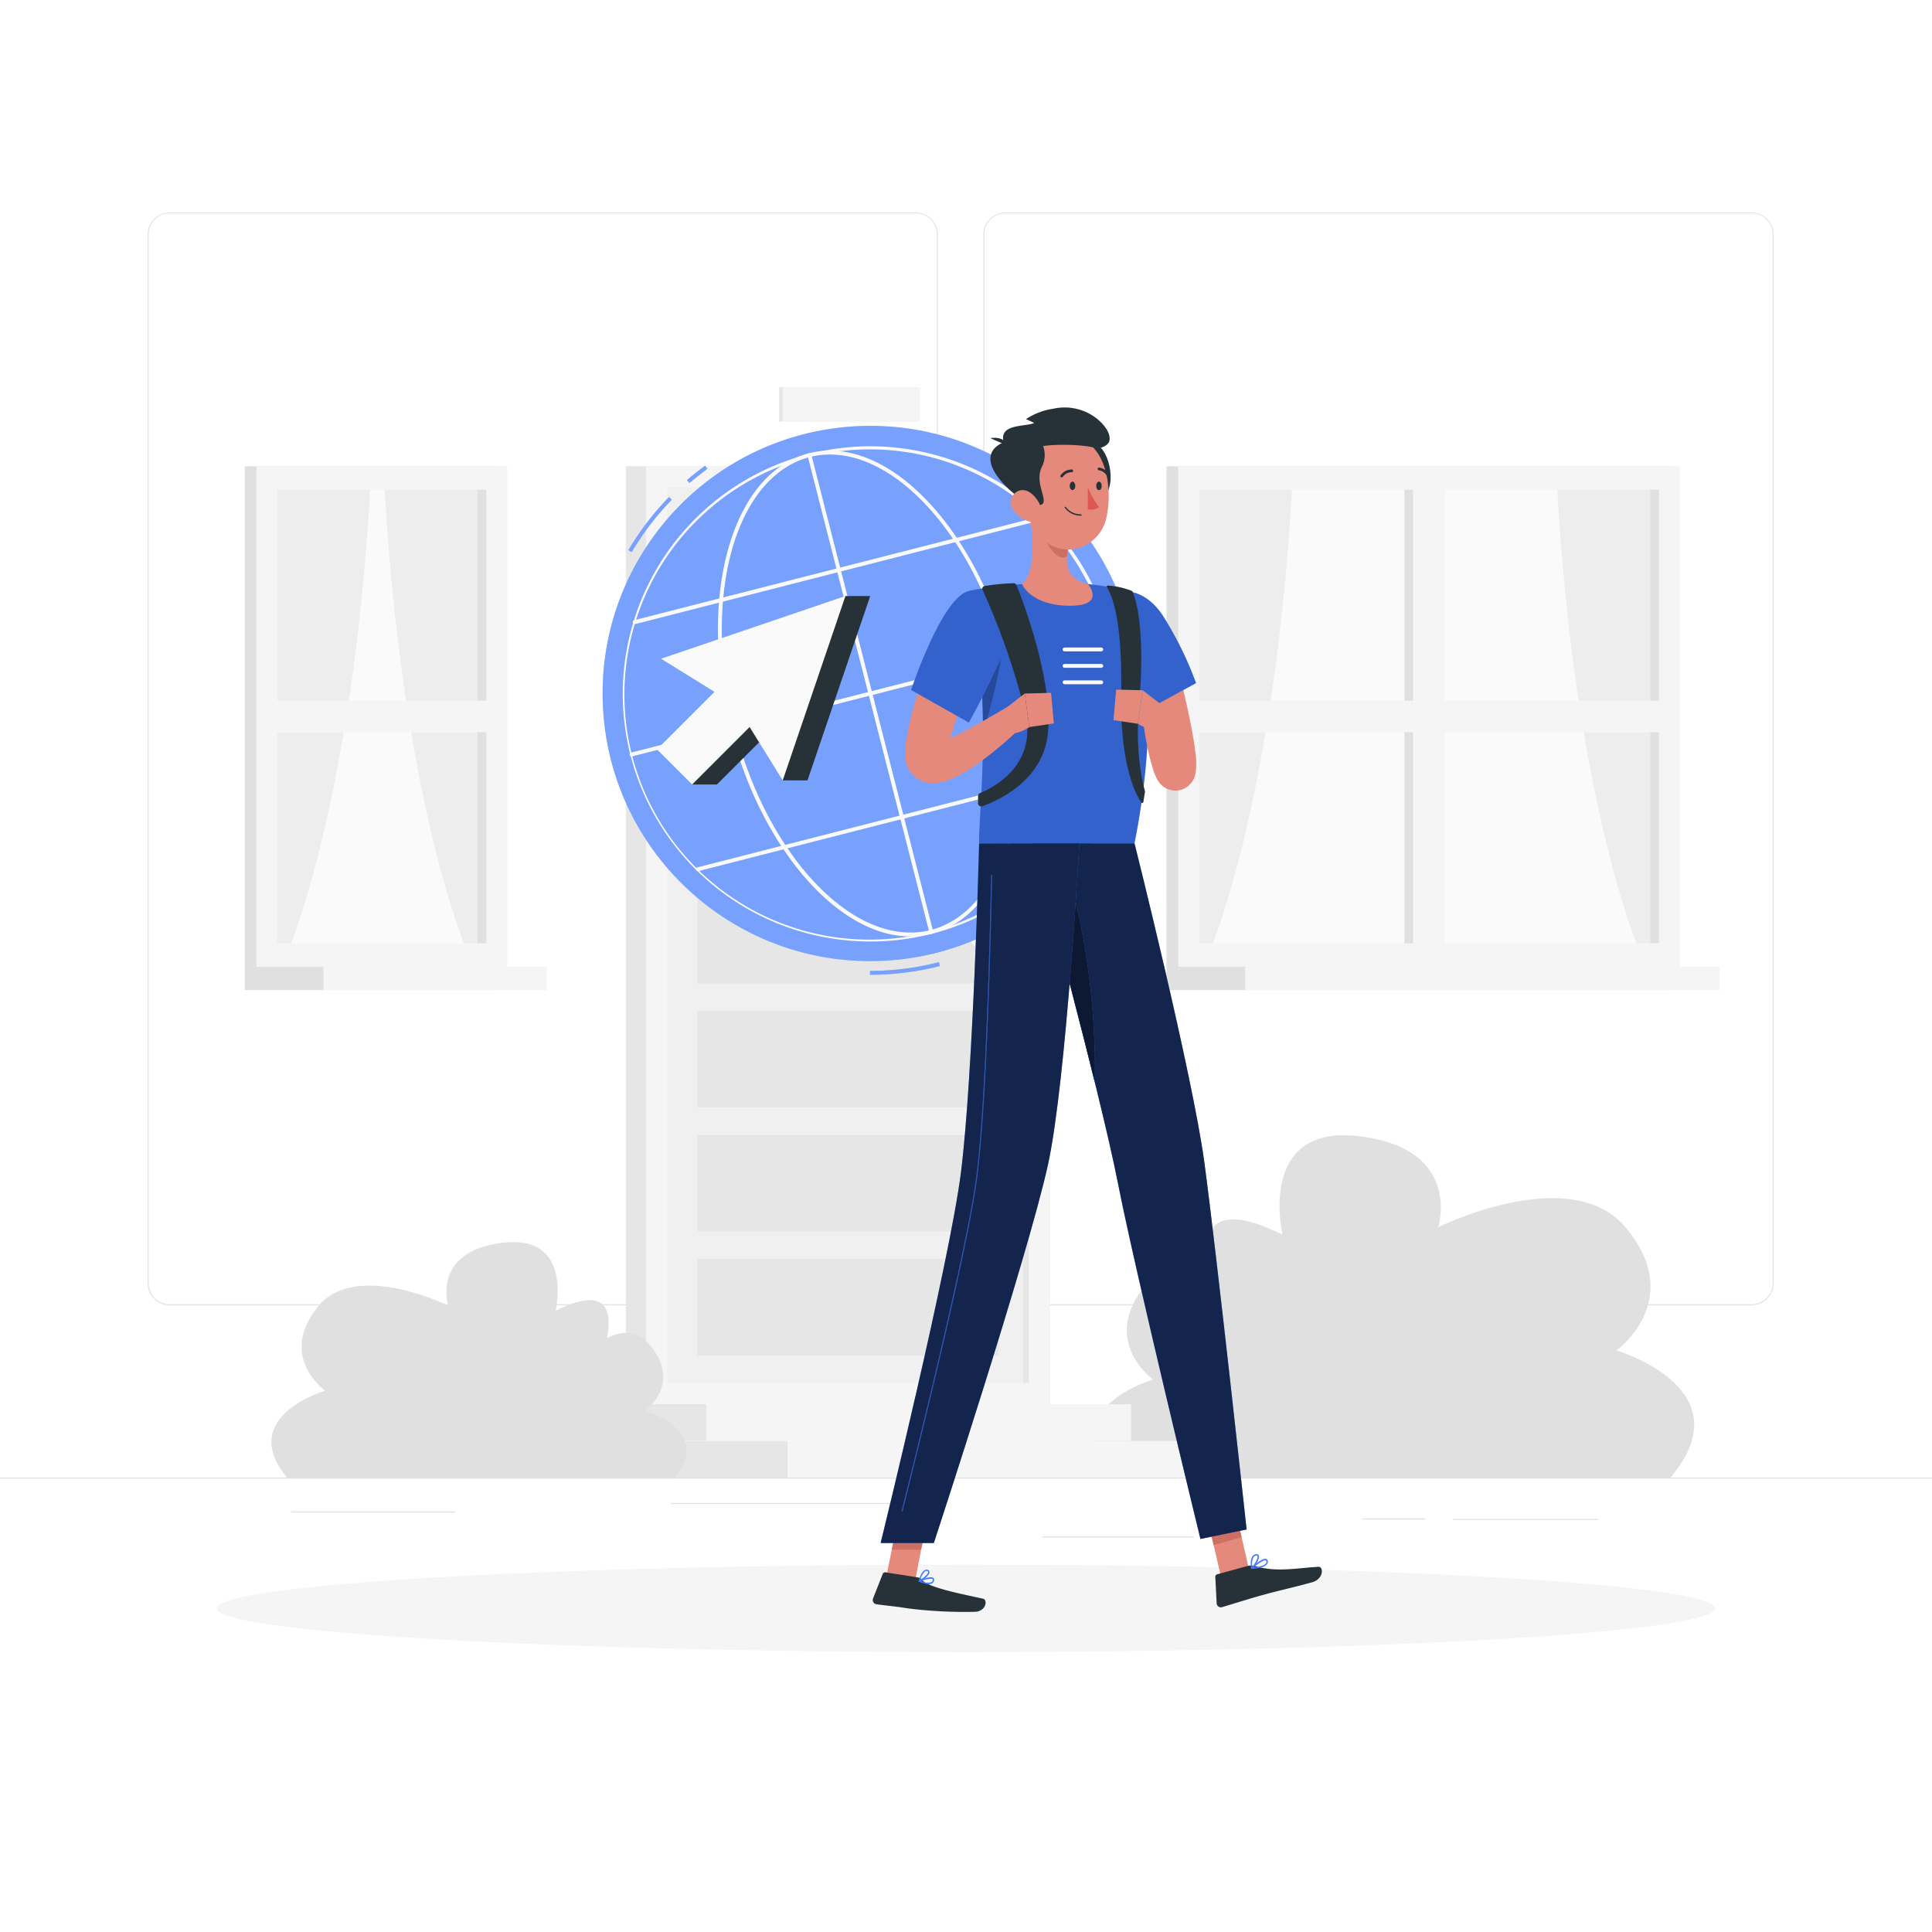 <svg xmlns="http://www.w3.org/2000/svg" viewBox="0 0 500 500"><g id="freepik--background-complete--inject-35"><rect y="382.4" width="500" height="0.25" style="fill:#e0e0e0"></rect><rect x="352.57" y="392.99" width="16.21" height="0.25" style="fill:#e0e0e0"></rect><rect x="376.11" y="393.11" width="37.56" height="0.25" style="fill:#e0e0e0"></rect><rect x="269.75" y="397.64" width="39.24" height="0.25" style="fill:#e0e0e0"></rect><rect x="173.59" y="388.97" width="61.85" height="0.25" style="fill:#e0e0e0"></rect><rect x="75.42" y="391.19" width="42.46" height="0.25" style="fill:#e0e0e0"></rect><path d="M237,337.8H43.91a5.71,5.71,0,0,1-5.7-5.71V60.66A5.71,5.71,0,0,1,43.91,55H237a5.71,5.71,0,0,1,5.71,5.71V332.09A5.71,5.71,0,0,1,237,337.8ZM43.91,55.2a5.46,5.46,0,0,0-5.45,5.46V332.09a5.46,5.46,0,0,0,5.45,5.46H237a5.47,5.47,0,0,0,5.46-5.46V60.66A5.47,5.47,0,0,0,237,55.2Z" style="fill:#e0e0e0"></path><path d="M453.31,337.8H260.21a5.72,5.72,0,0,1-5.71-5.71V60.66A5.72,5.72,0,0,1,260.21,55h193.1A5.71,5.71,0,0,1,459,60.66V332.09A5.71,5.71,0,0,1,453.31,337.8ZM260.21,55.2a5.47,5.47,0,0,0-5.46,5.46V332.09a5.47,5.47,0,0,0,5.46,5.46h193.1a5.47,5.47,0,0,0,5.46-5.46V60.66a5.47,5.47,0,0,0-5.46-5.46Z" style="fill:#e0e0e0"></path><path d="M418.32,349.5s18-12.82,2.62-31.6c-14.24-17.43-48.72-.3-48.72-.3s6.37-20.26-20.37-23.54-19.94,25.49-19.94,25.49c-20.38-10.24-21,1.5-19.2,10.28-5-2.67-11.13-3.51-16.31,2.83-11.83,14.48,2,24.36,2,24.36s-25.91,7.54-10.79,25.38H432.31C451.92,359.27,418.32,349.5,418.32,349.5Z" style="fill:#e0e0e0"></path><rect x="161.97" y="120.66" width="109.76" height="242.76" style="fill:#e6e6e6"></rect><rect x="201.65" y="100.24" width="35.62" height="8.84" style="fill:#e6e6e6"></rect><rect x="202.56" y="100.24" width="35.62" height="8.84" style="fill:#f5f5f5"></rect><rect x="167.18" y="120.66" width="104.56" height="242.76" style="fill:#f5f5f5"></rect><rect x="103.59" y="195.26" width="231.74" height="93.55" transform="translate(461.49 22.58) rotate(90)" style="fill:#f0f0f0"></rect><rect x="206.97" y="106.76" width="24.97" height="77.95" transform="translate(365.19 -73.72) rotate(90)" style="fill:#e6e6e6"></rect><rect x="206.97" y="138.86" width="24.97" height="77.95" transform="translate(397.29 -41.62) rotate(90)" style="fill:#e6e6e6"></rect><rect x="206.97" y="170.96" width="24.97" height="77.95" transform="translate(429.39 -9.52) rotate(90)" style="fill:#e6e6e6"></rect><rect x="206.97" y="203.06" width="24.97" height="77.95" transform="translate(461.49 22.58) rotate(90)" style="fill:#e6e6e6"></rect><rect x="206.97" y="235.16" width="24.97" height="77.95" transform="translate(493.59 54.68) rotate(90)" style="fill:#e6e6e6"></rect><rect x="206.97" y="267.26" width="24.97" height="77.95" transform="translate(525.69 86.78) rotate(90)" style="fill:#e6e6e6"></rect><rect x="206.97" y="299.36" width="24.97" height="77.95" transform="translate(557.79 118.88) rotate(90)" style="fill:#e6e6e6"></rect><rect x="149.65" y="241.32" width="231.74" height="1.43" transform="translate(507.55 -23.48) rotate(90)" style="fill:#e6e6e6"></rect><path d="M260.27,241.55a4.7,4.7,0,1,1-4.7-4.69A4.69,4.69,0,0,1,260.27,241.55Z" style="fill:#fafafa"></path><rect x="161.97" y="363.41" width="20.94" height="9.49" style="fill:#e6e6e6"></rect><rect x="182.91" y="363.41" width="109.81" height="9.49" transform="translate(475.64 736.32) rotate(180)" style="fill:#f5f5f5"></rect><rect x="161.97" y="372.91" width="41.88" height="9.49" style="fill:#e6e6e6"></rect><rect x="203.86" y="372.91" width="109.81" height="9.49" transform="translate(517.52 755.3) rotate(180)" style="fill:#f5f5f5"></rect><rect x="301.9" y="120.66" width="129.83" height="129.56" style="fill:#e0e0e0"></rect><rect x="304.91" y="120.66" width="129.83" height="129.56" style="fill:#f5f5f5"></rect><rect x="301.9" y="250.21" width="129.83" height="6.02" style="fill:#e0e0e0"></rect><rect x="322.25" y="250.21" width="122.74" height="6.02" style="fill:#f5f5f5"></rect><rect x="311.13" y="125.93" width="117.4" height="119" transform="translate(555.26 -184.39) rotate(90)" style="fill:#fafafa"></rect><path d="M310.33,126.74V244.13h3.5s16.05-38.41,20.53-117.39Z" style="fill:#e0e0e0;opacity:0.5"></path><path d="M427.05,126.74V244.13h-3.51s-16-38.41-20.52-117.39Z" style="fill:#e0e0e0;opacity:0.5"></path><rect x="369.49" y="184.3" width="117.4" height="2.28" transform="translate(613.63 -242.76) rotate(90)" style="fill:#e0e0e0"></rect><rect x="305.91" y="184.3" width="117.4" height="2.28" transform="translate(550.04 -179.17) rotate(90)" style="fill:#e0e0e0"></rect><rect x="307.15" y="181.35" width="125.35" height="8.16" style="fill:#f5f5f5"></rect><rect x="307.15" y="181.35" width="125.35" height="8.16" transform="translate(555.26 -184.39) rotate(90)" style="fill:#f5f5f5"></rect><rect x="63.35" y="120.66" width="64.92" height="129.56" style="fill:#e0e0e0"></rect><rect x="66.36" y="120.66" width="64.92" height="129.56" style="fill:#f5f5f5"></rect><rect x="63.35" y="250.21" width="64.92" height="6.02" style="fill:#e0e0e0"></rect><rect x="83.69" y="250.21" width="57.83" height="6.02" style="fill:#f5f5f5"></rect><rect x="40.12" y="158.39" width="117.4" height="54.09" transform="translate(284.25 86.62) rotate(90)" style="fill:#fafafa"></rect><path d="M71.77,126.74V244.13h3.51s16-38.41,20.52-117.39Z" style="fill:#e0e0e0;opacity:0.5"></path><path d="M123.58,126.74V244.13h-3.5s-16-38.41-20.53-117.39Z" style="fill:#e0e0e0;opacity:0.5"></path><rect x="66.02" y="184.3" width="117.4" height="2.28" transform="translate(310.16 60.71) rotate(90)" style="fill:#e0e0e0"></rect><rect x="68.6" y="181.35" width="60.44" height="8.16" style="fill:#f5f5f5"></rect><path d="M84.14,359.91s-12.41-8.85-1.81-21.82c9.83-12,33.65-.2,33.65-.2s-4.4-14,14.06-16.27,13.77,17.61,13.77,17.61c14.08-7.08,14.49,1,13.26,7.1,3.47-1.84,7.69-2.43,11.27,1.95,8.17,10-1.4,16.83-1.4,16.83s17.9,5.2,7.45,17.52H74.47C60.93,366.66,84.14,359.91,84.14,359.91Z" style="fill:#e0e0e0"></path></g><g id="freepik--Shadow--inject-35"><ellipse cx="250" cy="416.24" rx="193.89" ry="11.32" style="fill:#f5f5f5"></ellipse></g><g id="freepik--Character--inject-35"><circle cx="225.21" cy="179.49" r="69.26" transform="translate(-10.07 13.41) rotate(-3.34)" style="fill:#407BFF"></circle><circle cx="225.21" cy="179.49" r="69.26" transform="translate(-10.07 13.41) rotate(-3.34)" style="fill:#fafafa;opacity:0.3"></circle><path d="M178.43,125l-.65-.75c1.51-1.31,3.1-2.56,4.71-3.73l.59.81C181.49,122.5,179.92,123.74,178.43,125Z" style="fill:#407BFF"></path><path d="M178.43,125l-.65-.75c1.51-1.31,3.1-2.56,4.71-3.73l.59.81C181.49,122.5,179.92,123.74,178.43,125Z" style="fill:#fafafa;opacity:0.3"></path><path d="M163.48,142.89l-.86-.51a73.47,73.47,0,0,1,10.53-13.76l.72.69A72.62,72.62,0,0,0,163.48,142.89Z" style="fill:#407BFF"></path><path d="M163.48,142.89l-.86-.51a73.47,73.47,0,0,1,10.53-13.76l.72.69A72.62,72.62,0,0,0,163.48,142.89Z" style="fill:#fafafa;opacity:0.3"></path><path d="M225.16,252.27v-1A72.17,72.17,0,0,0,243,249l.25,1A73.24,73.24,0,0,1,225.16,252.27Z" style="fill:#407BFF"></path><path d="M225.16,252.27v-1A72.17,72.17,0,0,0,243,249l.25,1A73.24,73.24,0,0,1,225.16,252.27Z" style="fill:#fafafa;opacity:0.3"></path><path d="M225.3,243.66a64.08,64.08,0,1,1,25.56-5.34l-.2-.46.2.46A63.79,63.79,0,0,1,225.3,243.66Zm-.16-127.36a63.44,63.44,0,1,0,23.16,4.42A62.84,62.84,0,0,0,225.14,116.3Z" style="fill:#fafafa"></path><path d="M235.64,242.35a26.13,26.13,0,0,1-9-1.67c-13.8-5.06-27-21.22-34.52-42.17-11.8-33-6.61-68.38,11.55-78.89,6-3.47,12.94-3.93,20.06-1.32,13.79,5.06,27,21.22,34.51,42.17,11.8,33,6.62,68.38-11.55,78.89l-.25-.43.25.43A21.84,21.84,0,0,1,235.64,242.35ZM214.79,117.63a21,21,0,0,0-10.59,2.85c-17.77,10.28-22.75,45.14-11.1,77.7,7.39,20.67,20.39,36.6,33.92,41.56,6.83,2.5,13.47,2.07,19.2-1.24C264,228.22,269,193.36,257.33,160.8c-7.39-20.67-20.39-36.6-33.92-41.56A25.07,25.07,0,0,0,214.79,117.63Z" style="fill:#fafafa"></path><path d="M163.52,195.76a.5.5,0,0,1-.13-1l123.4-31.53a.48.48,0,0,1,.6.36.5.5,0,0,1-.36.61L163.64,195.74Z" style="fill:#fafafa"></path><path d="M241,241.69a.49.49,0,0,1-.48-.38L209,117.92a.51.51,0,0,1,.36-.61.5.5,0,0,1,.61.36l31.53,123.39a.5.5,0,0,1-.36.61Z" style="fill:#fafafa"></path><path d="M180.63,225.45a.5.5,0,0,1-.49-.38.49.49,0,0,1,.36-.6l105.49-27a.5.5,0,0,1,.61.36.51.51,0,0,1-.36.61l-105.49,27A.25.25,0,0,1,180.63,225.45Z" style="fill:#fafafa"></path><path d="M164.32,161.49a.5.5,0,0,1-.13-1l105.49-26.95a.5.5,0,0,1,.61.36.5.5,0,0,1-.36.6l-105.49,27Z" style="fill:#fafafa"></path><polygon points="208.98 201.96 225.21 154.25 218.8 154.25 195.41 179.05 179.13 203.02 185.54 203.02 200.42 188.15 202.57 201.96 208.98 201.96" style="fill:#263238"></polygon><polygon points="202.57 201.96 218.8 154.25 171.09 170.48 184.91 179.05 170.03 193.93 179.13 203.02 194 188.15 202.57 201.96" style="fill:#fafafa"></polygon><polygon points="315.99 408.07 323.23 406.06 319.3 389.09 312.06 391.1 315.99 408.07" style="fill:#e4897b"></polygon><polygon points="240.13 392.06 240.13 392.07 238.39 401.04 236.85 409.01 229.42 407.84 230.79 401.04 232.61 392.07 232.61 392.06 240.13 392.06" style="fill:#e4897b"></polygon><path d="M237.51,408.23l-8.34-1.31a.67.67,0,0,0-.72.4l-2.51,6.37a1.11,1.11,0,0,0,.88,1.49c2.92.41,4.36.47,8,1.05a118.29,118.29,0,0,0,17.31.91c3.08,0,3.56-3.12,2.27-3.4-5.79-1.26-14.22-2.92-15.79-4.86A1.82,1.82,0,0,0,237.51,408.23Z" style="fill:#263238"></path><path d="M323,405.24,315,407.43a.65.65,0,0,0-.48.67l.35,6.83a1.1,1.1,0,0,0,1.4,1c2.84-.84,6.92-2.15,10.51-3.14,4.19-1.16,7.88-1.94,12.8-3.3,3-.83,3-4.06,1.64-4-6,.33-10.67,1.48-16.41-.18A3.51,3.51,0,0,0,323,405.24Z" style="fill:#263238"></path><polygon points="319.3 389.09 321.33 397.84 314.08 399.85 312.06 391.1 319.3 389.09" style="fill:#ce6f64"></polygon><polygon points="240.13 392.07 238.39 401.04 230.79 401.04 232.61 392.07 240.13 392.07" style="fill:#ce6f64"></polygon><path d="M293.61,218.25H253.4c-.16-3.46,1-14.45,1-28.56A199.27,199.27,0,0,0,252.32,160q-.54-3.57-1.27-7.14a103.47,103.47,0,0,1,13.46-1.7,147.52,147.52,0,0,1,17.09,0,75.18,75.18,0,0,1,11.56,2.08S302,176,293.61,218.25Z" style="fill:#407BFF"></path><path d="M293.61,218.25H253.4c-.16-3.46,1-14.45,1-28.56A199.27,199.27,0,0,0,252.32,160q-.54-3.57-1.27-7.14a103.47,103.47,0,0,1,13.46-1.7,147.52,147.52,0,0,1,17.09,0,75.18,75.18,0,0,1,11.56,2.08S302,176,293.61,218.25Z" style="opacity:0.2"></path><path d="M258.77,172.24a155.13,155.13,0,0,1-4.38,17.45A199.27,199.27,0,0,0,252.32,160C256.91,160.85,260,165.19,258.77,172.24Z" style="fill:#407BFF"></path><path d="M258.77,172.24a155.13,155.13,0,0,1-4.38,17.45A199.27,199.27,0,0,0,252.32,160C256.91,160.85,260,165.19,258.77,172.24Z" style="opacity:0.4"></path><path d="M285,168.58h-9.48a.5.5,0,0,1-.5-.5.51.51,0,0,1,.5-.5H285a.51.51,0,0,1,.5.5A.5.5,0,0,1,285,168.58Z" style="fill:#fafafa"></path><path d="M285,172.83h-9.48a.5.5,0,0,1,0-1H285a.5.5,0,0,1,0,1Z" style="fill:#fafafa"></path><path d="M285,177.08h-9.48a.51.51,0,0,1-.5-.5.5.5,0,0,1,.5-.5H285a.5.5,0,0,1,.5.5A.51.51,0,0,1,285,177.08Z" style="fill:#fafafa"></path><path d="M309.55,196.57c0-.61-.09-1.16-.17-1.69-.26-2.2-.6-4.26-1-6.33-.77-4.1-1.67-8.11-2.66-12.1s-2.05-7.92-3.28-11.87L291,167.92c1,3.83,2.11,7.72,3.19,11.57q1.06,3.8,2.1,7.58l-.33.11c.21,2.12.56,4.15,1,6.21a53,53,0,0,0,1.64,6.27,14.07,14.07,0,0,0,.86,2,5.89,5.89,0,0,0,.6.9,5,5,0,0,0,.92.92c.14.11.37.27.56.39l.44.23a4.2,4.2,0,0,0,.56.23,4.73,4.73,0,0,0,.74.19,4.88,4.88,0,0,0,1,.09,5.31,5.31,0,0,0,2.26-.56,5.2,5.2,0,0,0,1.53-1.18,4.89,4.89,0,0,0,.39-.49,4.49,4.49,0,0,0,.29-.45,6,6,0,0,0,.48-1.13,6.28,6.28,0,0,0,.23-1.06c.06-.47.07-.74.09-1C309.62,197.76,309.58,197.19,309.55,196.57Z" style="fill:#e4897b"></path><path d="M284.24,158.42c-2.54,6.72,10.3,26.53,10.3,26.53l15-8.16a91.64,91.64,0,0,0-8.68-17.6C295.57,151.26,287,151,284.24,158.42Z" style="fill:#407BFF"></path><path d="M284.24,158.42c-2.54,6.72,10.3,26.53,10.3,26.53l15-8.16a91.64,91.64,0,0,0-8.68-17.6C295.57,151.26,287,151,284.24,158.42Z" style="opacity:0.2"></path><path d="M292.94,152.94a20.19,20.19,0,0,0-6.27-1.4.23.23,0,0,0-.21.34c1.23,2.39,4,7.51,3.71,27.94-.29,18.47,3.86,25.94,5.21,27.87a.29.29,0,0,0,.52-.12l.4-2.51a1,1,0,0,0,0-.39c-.39-1.32-2.61-9.5-1.53-22,1.89-21.94-1.4-29-1.74-29.65A.27.27,0,0,0,292.94,152.94Z" style="fill:#263238"></path><polygon points="288.86 178.46 288.16 186.37 294.5 187.31 295.7 178.64 288.86 178.46" style="fill:#e4897b"></polygon><path d="M301.37,183l-5.67-4.39-1.2,8.68s5.08,3.67,8.59.24Z" style="fill:#e4897b"></path><path d="M266.2,131.94c1.08,5.5,2.16,15.58-1.69,19.25,0,0,2.21,5.58,12.43,5.58,9.34,0,4.66-5.58,4.66-5.58-6.13-1.47-6-6-4.9-10.29Z" style="fill:#e4897b"></path><path d="M270.48,135.6l6.21,5.3a18,18,0,0,0-.53,3c-2,1.9-5.56-2.91-5.81-5.36A8.3,8.3,0,0,1,270.48,135.6Z" style="fill:#ce6f64"></path><path d="M283.68,115c3.7,1.57,5.71,11.94,1,14.33S276.68,112.06,283.68,115Z" style="fill:#263238"></path><path d="M265.55,123.67c.46,7.44.35,11.82,4.11,15.65,5.65,5.75,14.85,2.33,16.62-5.1,1.6-6.69.59-17.74-6.7-20.71A10.18,10.18,0,0,0,265.55,123.67Z" style="fill:#e4897b"></path><path d="M287.11,114.11c.45-2-1.45-4.28-3.05-5.61a13.45,13.45,0,0,0-11.43-2.73,17.42,17.42,0,0,0-7.1,2.69l2.14,1c-2.34,1.08-9.17.08-7.94,5-9.9,4.31,4.59,15.76,7.52,16.21,6.39,1-.31-4.82,2.5-10.09a6.69,6.69,0,0,0,.21-5.12c2.83-.54,10.92-.51,14,.62C285.29,115.92,286.88,115.15,287.11,114.11Z" style="fill:#263238"></path><path d="M261.08,115.56s-.89-2.78-4.76-2.18C257.29,113.92,259.84,114.84,261.08,115.56Z" style="fill:#263238"></path><path d="M262.19,131.87A7,7,0,0,0,266.6,135c2.43.54,3.51-1.67,2.72-3.89-.71-2-2.84-4.68-5.22-4.22A3.18,3.18,0,0,0,262.19,131.87Z" style="fill:#e4897b"></path><path d="M293.61,218.25s15,59.79,18.07,82.53c3.19,23.64,10.94,95.05,10.94,95.05l-11.95,2.45s-16.79-68.85-21.3-91.83c-4.92-25.06-22.19-88.2-22.19-88.2Z" style="fill:#407BFF"></path><path d="M293.61,218.25s15,59.79,18.07,82.53c3.19,23.64,10.94,95.05,10.94,95.05l-11.95,2.45s-16.79-68.85-21.3-91.83c-4.92-25.06-22.19-88.2-22.19-88.2Z" style="opacity:0.7"></path><path d="M275.56,222.67l-3.5,13.69c3.25,12.23,7.6,28.81,11.27,43.72A190.79,190.79,0,0,0,275.56,222.67Z" style="fill:#407BFF"></path><path d="M275.56,222.67l-3.5,13.69c3.25,12.23,7.6,28.81,11.27,43.72A190.79,190.79,0,0,0,275.56,222.67Z" style="opacity:0.8"></path><path d="M279.35,218.25s-3.42,61.45-8.1,83c-5.13,23.57-29.57,98.08-29.57,98.08H227.91s17.86-72.61,20.79-95.94c3.18-25.33,4.7-85.11,4.7-85.11Z" style="fill:#407BFF"></path><path d="M279.35,218.25s-3.42,61.45-8.1,83c-5.13,23.57-29.57,98.08-29.57,98.08H227.91s17.86-72.61,20.79-95.94c3.18-25.33,4.7-85.11,4.7-85.11Z" style="opacity:0.7"></path><path d="M233.46,391.17h0a.12.12,0,0,1-.11-.14c.12-.7,16.73-65.86,19.36-86.82,2.85-22.75,3.75-77.19,3.81-77.7a.13.13,0,0,1,.25,0c-.06.51-.95,55-3.81,77.7-2.62,21-19.24,86.13-19.35,86.83A.14.14,0,0,1,233.46,391.17Z" style="fill:#407BFF"></path><path d="M233.46,391.17h0a.12.12,0,0,1-.11-.14c.12-.7,16.73-65.86,19.36-86.82,2.85-22.75,3.75-77.19,3.81-77.7a.13.13,0,0,1,.25,0c-.06.51-.95,55-3.81,77.7-2.62,21-19.24,86.13-19.35,86.83A.14.14,0,0,1,233.46,391.17Z" style="opacity:0.3"></path><path d="M276.84,125.75c0,.6.33,1.09.72,1.09s.72-.49.72-1.09-.32-1.1-.72-1.1S276.84,125.14,276.84,125.75Z" style="fill:#263238"></path><path d="M283.7,125.75c0,.6.32,1.09.72,1.09s.71-.49.71-1.09-.32-1.1-.71-1.1S283.7,125.14,283.7,125.75Z" style="fill:#263238"></path><path d="M281.52,126.05a21.54,21.54,0,0,0,2.9,5.18,3.48,3.48,0,0,1-2.9.55Z" style="fill:#de5753"></path><path d="M279.75,133.45a.18.18,0,0,0,.18-.18.18.18,0,0,0-.18-.17,4.77,4.77,0,0,1-3.91-1.88.18.18,0,0,0-.25-.05.17.17,0,0,0,0,.24A5,5,0,0,0,279.75,133.45Z" style="fill:#263238"></path><path d="M274.78,123.54a.35.35,0,0,0,.28-.14,2.8,2.8,0,0,1,2.28-1.19.36.36,0,0,0,.38-.33.34.34,0,0,0-.33-.38A3.47,3.47,0,0,0,274.5,123a.35.35,0,0,0,.06.49A.37.37,0,0,0,274.78,123.54Z" style="fill:#263238"></path><path d="M286.78,123.32a.44.44,0,0,0,.15,0,.35.35,0,0,0,.13-.48,3.5,3.5,0,0,0-2.68-1.84.36.36,0,0,0,0,.71h0a2.8,2.8,0,0,1,2.1,1.48A.36.36,0,0,0,286.78,123.32Z" style="fill:#263238"></path><path d="M261.85,182.29c-4.43,2.61-9,5.27-13.38,7.51-.85.43-1.7.83-2.53,1.2.37-1.27.78-2.57,1.2-3.86.81-2.4,1.63-4.82,2.51-7.23L255,165.39,243.94,161c-2,5-3.83,10-5.47,15.11-.81,2.56-1.58,5.15-2.27,7.79a78.15,78.15,0,0,0-1.77,8.27l-.16,1.11,0,.28,0,.44a8.36,8.36,0,0,0-.05.92,8.93,8.93,0,0,0,.26,2.4,7.36,7.36,0,0,0,1.79,3.24,6.94,6.94,0,0,0,3.36,1.89,8.37,8.37,0,0,0,2.53.19,12.26,12.26,0,0,0,3.15-.72,24.39,24.39,0,0,0,4.31-2.08c1.27-.75,2.46-1.53,3.6-2.33a95.36,95.36,0,0,0,12.39-10.64Z" style="fill:#e4897b"></path><path d="M251.05,152.89c-7.11,1-15.26,25.68-15.26,25.68L250.73,187s6.58-11.72,9.82-20.42C264,157.46,258.68,151.78,251.05,152.89Z" style="fill:#407BFF"></path><path d="M251.05,152.89c-7.11,1-15.26,25.68-15.26,25.68L250.73,187s6.58-11.72,9.82-20.42C264,157.46,258.68,151.78,251.05,152.89Z" style="opacity:0.2"></path><path d="M254.75,151.68a53.2,53.2,0,0,1,7.61-.74.67.67,0,0,1,.62.4c1.49,3.28,9.86,25.44,8.15,39-1.52,12-13.25,17-16.91,18.32a.82.82,0,0,1-1.09-.78V206a.81.81,0,0,1,.51-.76c2.73-1.09,15.28-6.92,11.55-21.4a186.53,186.53,0,0,0-10.9-31.21A.67.67,0,0,1,254.75,151.68Z" style="fill:#263238"></path><path d="M239.76,409.92a2.27,2.27,0,0,0,1.49-.15,1.09,1.09,0,0,0,.51-.88.58.58,0,0,0-.22-.54c-.75-.55-3.38.54-3.68.67a.17.17,0,0,0-.11.16.18.18,0,0,0,.11.17A9.12,9.12,0,0,0,239.76,409.92Zm1.35-1.36a.48.48,0,0,1,.22.08s.09.08.07.22a.71.71,0,0,1-.33.6,3.62,3.62,0,0,1-2.66-.28A7.22,7.22,0,0,1,241.11,408.56Z" style="fill:#407BFF"></path><path d="M237.9,409.36H238c.83-.3,2.57-1.69,2.55-2.54a.59.59,0,0,0-.49-.55.94.94,0,0,0-.78.11c-1,.57-1.5,2.68-1.52,2.77a.18.18,0,0,0,.06.17A.16.16,0,0,0,237.9,409.36Zm2-2.78.08,0c.23.07.23.17.23.22,0,.5-1.12,1.58-2,2a4.38,4.38,0,0,1,1.24-2.19A.69.69,0,0,1,239.87,406.58Z" style="fill:#407BFF"></path><path d="M326.32,405.67a2.84,2.84,0,0,0,1.63-.93,1,1,0,0,0,.09-.93.53.53,0,0,0-.41-.37c-1-.26-3.52,2-3.8,2.29a.2.2,0,0,0,0,.21.17.17,0,0,0,.18.1A13.17,13.17,0,0,0,326.32,405.67Zm.89-1.86a.69.69,0,0,1,.34,0,.22.22,0,0,1,.16.15.65.65,0,0,1-.06.61c-.33.52-1.51.92-3.18,1.1A9.64,9.64,0,0,1,327.21,403.81Z" style="fill:#407BFF"></path><path d="M324,406l.07,0c.76-.63,2.06-2.68,1.7-3.46-.08-.19-.29-.39-.77-.3a1.25,1.25,0,0,0-.87.55c-.71,1-.37,3-.35,3.11a.16.16,0,0,0,.11.13A.14.14,0,0,0,324,406Zm.95-3.43.11,0c.32-.06.37.06.39.1.21.47-.62,2-1.37,2.81a4.19,4.19,0,0,1,.34-2.5A1,1,0,0,1,325,402.61Z" style="fill:#407BFF"></path><path d="M259.52,183.88l5.67-4.39,1.2,8.68s-5.09,3.67-8.59.24Z" style="fill:#e4897b"></path><polygon points="272.02 179.31 272.73 187.22 266.39 188.17 265.19 179.49 272.02 179.31" style="fill:#e4897b"></polygon></g></svg>